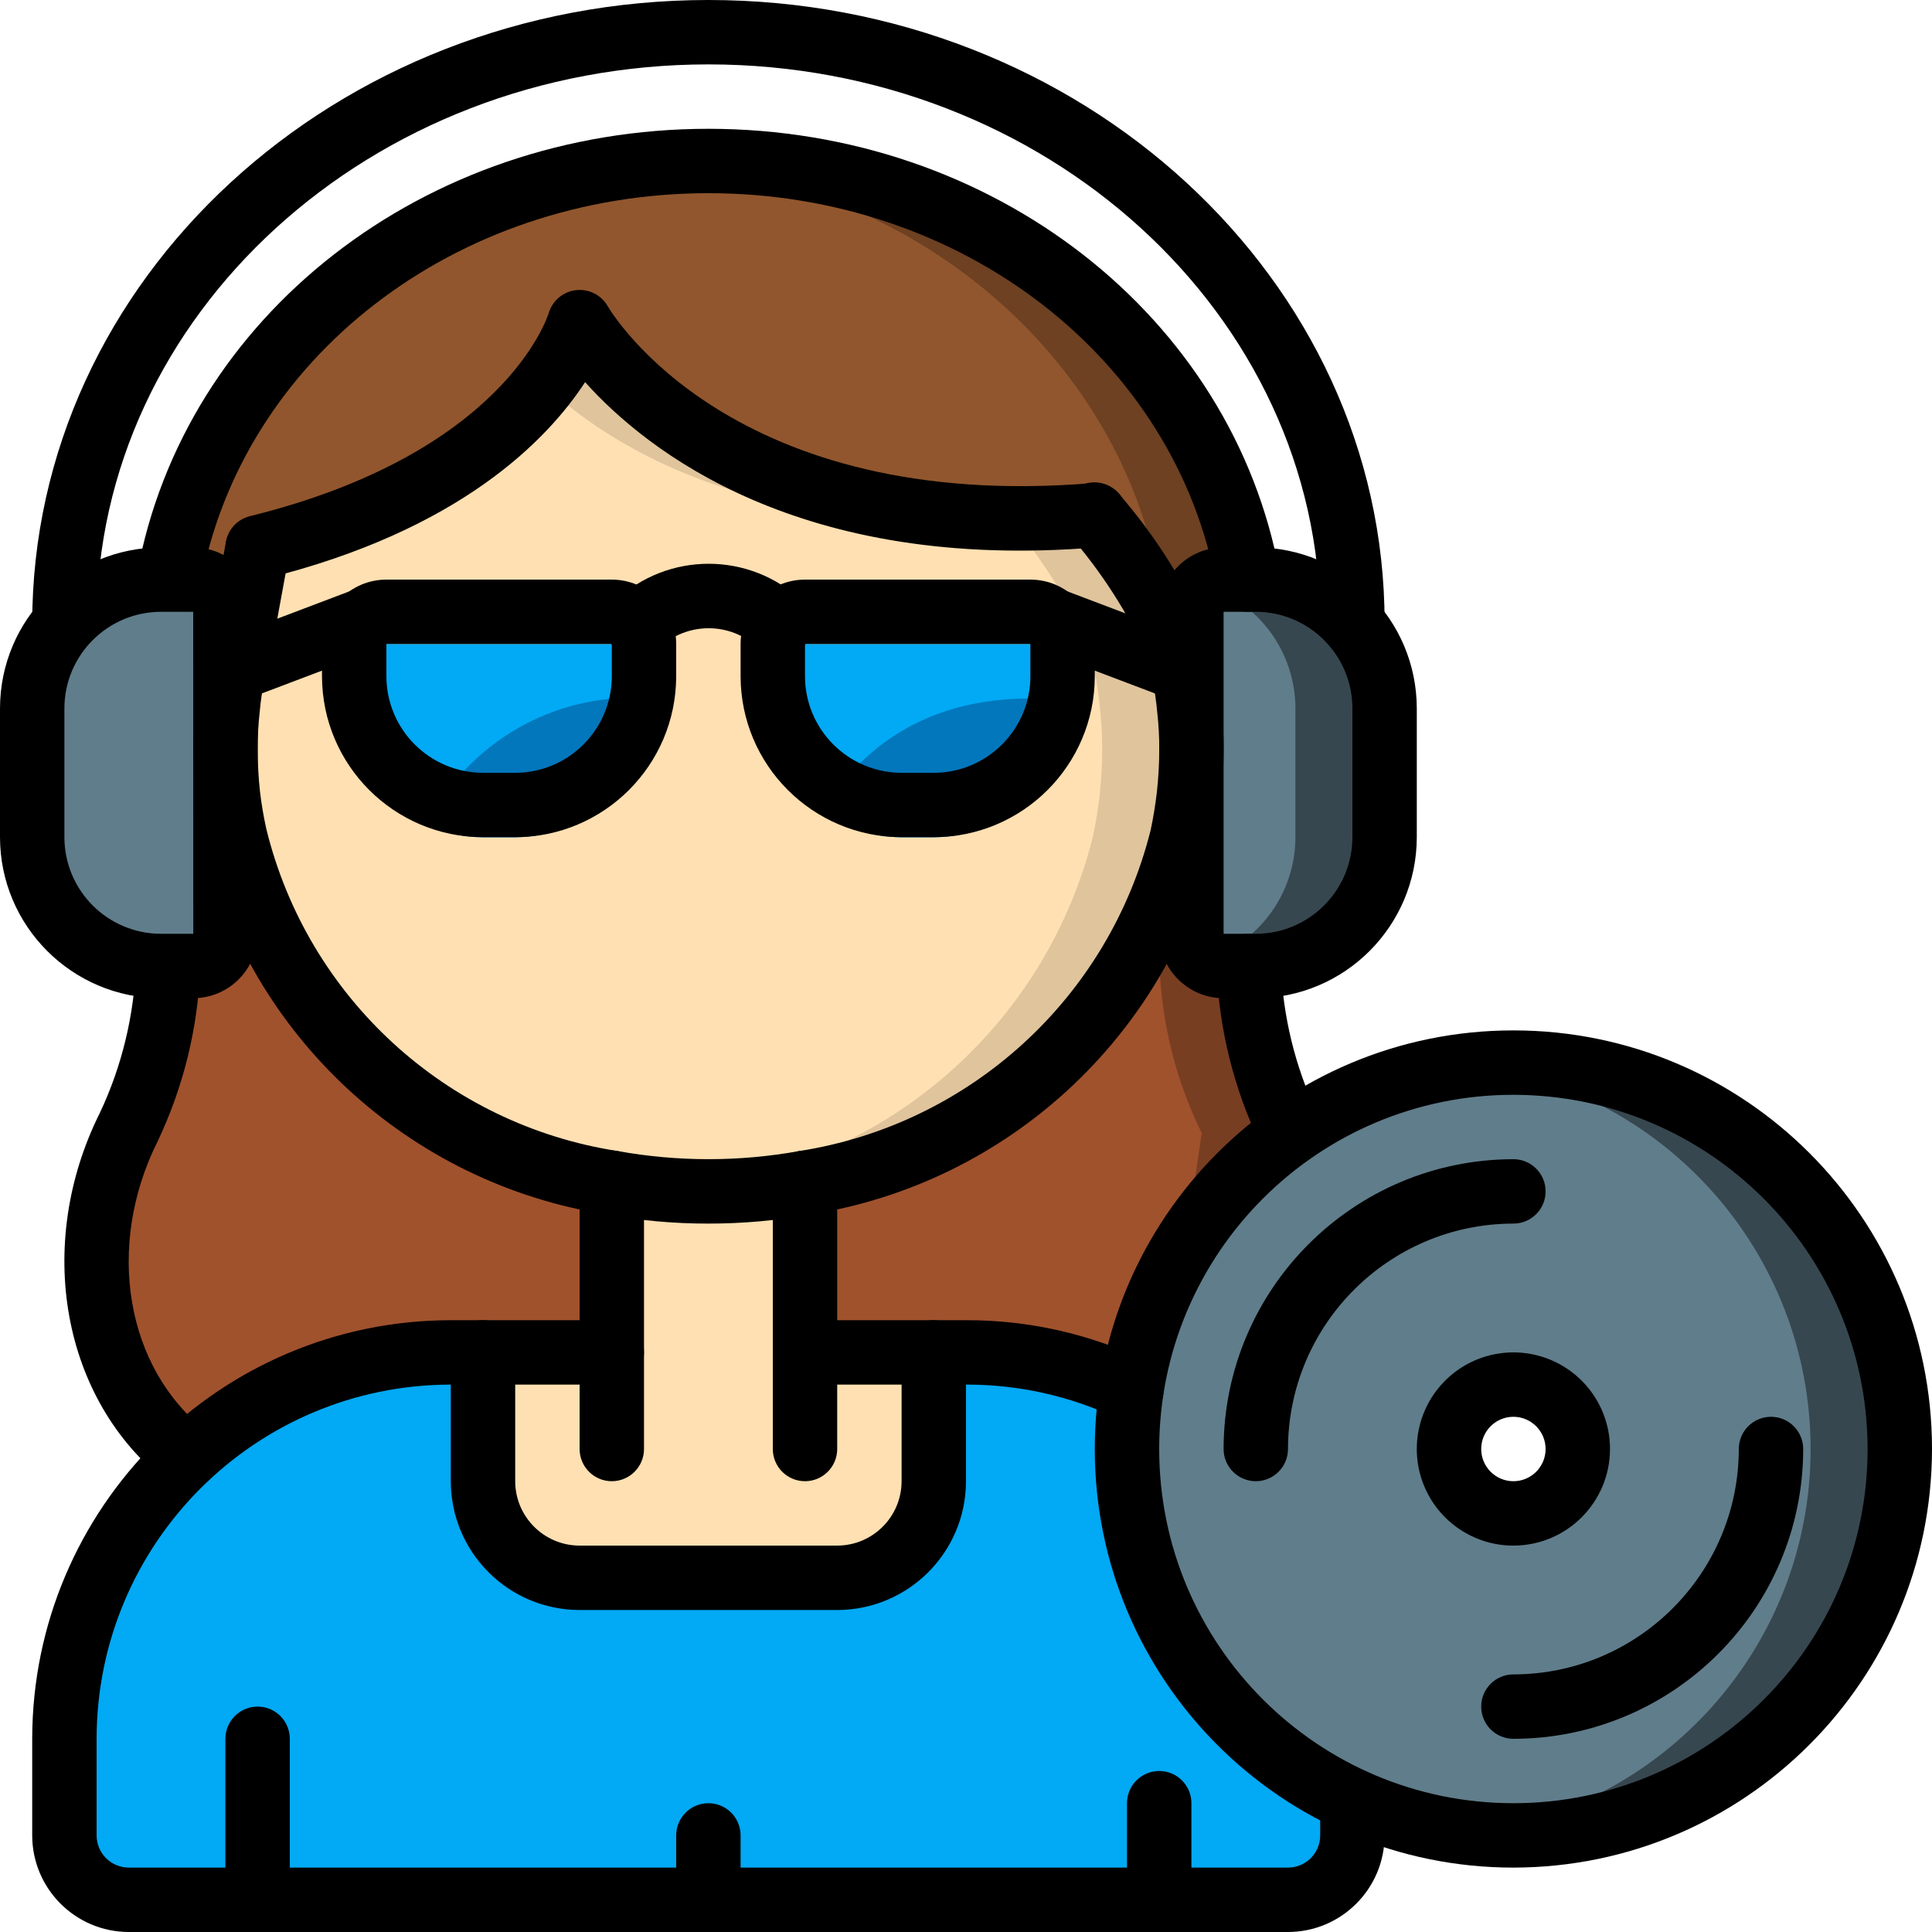 <svg height="512pt" viewBox="0 0 512 512" width="512pt" xmlns="http://www.w3.org/2000/svg"><path d="m342.102 300.289-17.836 121.941-23.211-3.074-251.562-33.109c-25.43-19.797-30.547-57-15.359-87.379 6.301-13.379 9.84-27.891 10.41-42.668l5.633-84.566.086-.766 282.539 8.957-1.879 76.375c.57 14.777 4.109 29.289 10.41 42.668.258.512.512 1.109.77 1.621zm0 0" fill="#783e22"/><path d="m318.465 300.289-17.41 118.867-251.562-33.109c-25.43-19.797-30.547-57-15.359-87.379 6.301-13.379 9.84-27.891 10.41-42.668l5.633-84.566 258.988 8.191-1.879 76.375c.57 14.777 4.109 29.289 10.41 42.668.258.512.512 1.109.77 1.621zm0 0" fill="#a0522d"/><path d="m358.398 477.184v9.215c-.027 9.414-7.652 17.039-17.066 17.066h-307.199c-9.414-.027-17.039-7.652-17.066-17.066v-25.598c-.008-27.16 10.777-53.211 29.984-72.418 19.207-19.203 45.254-29.992 72.414-29.984h136.535c15.168-.031 30.152 3.32 43.863 9.816zm0 0" fill="#02a9f4"/><path d="m128 358.398v34.137c0 14.137 11.461 25.598 25.602 25.598h68.266c14.137 0 25.598-11.461 25.598-25.598v-34.137zm0 0" fill="#ffe0b2"/><path d="m162.133 313.43h51.199v70.57h-51.199zm0 0" fill="#ffe0b2"/><path d="m332.801 153.602v43.008l-23.637-.77-264.449-8.105-2.047-34.133h2.047c10.836-59.395 64.684-105.559 131.242-110.422 3.84-.344 7.766-.512 11.777-.512 71.934 0 131.582 48.043 143.02 110.934zm0 0" fill="#6d4122"/><path d="m309.164 153.602v42.238l-264.449-8.105-2.047-34.133h2.047c10.836-59.395 64.684-105.559 131.242-110.422 66.559 4.863 120.32 51.027 131.156 110.422zm0 0" fill="#91562d"/><path d="m315.734 198.742c-.012 4.047-.242 8.094-.684 12.117-.426 3.668-1.023 7.34-1.793 10.922-12.004 47.77-51.297 83.809-99.926 91.648-8.441 1.551-17.012 2.32-25.598 2.305-4.012 0-7.938-.172-11.777-.512-4.637-.336-9.254-.934-13.824-1.793-48.773-7.785-88.137-44.027-99.926-91.988-.766-3.5-1.363-7-1.793-10.582-.441-4.023-.668-8.07-.68-12.117-.02-3.68.18-7.355.598-11.008.254-3.074.766-6.145 1.277-9.219.598-2.984 1.367-5.887 2.133-8.789l4.523-24.66c43.18-10.668 65.109-29.441 75.777-43.18 4.121-4.922 7.355-10.523 9.559-16.555 0 0 27.133 47.531 105.641 51.715 2.559.168 5.121.254 7.852.254 7.688.156 15.379-.098 23.039-.766 8.926 10.41 16.309 22.051 21.93 34.559.684 2.473 1.281 4.949 1.793 7.422.512 3.074 1.023 6.145 1.281 9.219.414 3.652.617 7.328.598 11.008zm0 0" fill="#dfc49c"/><path d="m292.098 198.742c-.016 4.047-.242 8.094-.684 12.117-.426 3.668-1.023 7.34-1.793 10.922-12.004 47.77-51.297 83.809-99.926 91.648-4.539.859-9.129 1.457-13.738 1.793-4.637-.336-9.254-.934-13.824-1.793-48.773-7.785-88.137-44.027-99.926-91.988-.766-3.5-1.363-7-1.793-10.582-.441-4.023-.668-8.07-.68-12.117-.02-3.68.18-7.355.598-11.008.254-3.074.766-6.145 1.277-9.219.598-2.984 1.367-5.887 2.133-8.789l4.523-24.66c43.18-10.668 65.109-29.441 75.777-43.18 17.578 16.301 53.246 38.488 115.199 35.16 2.391-.086 4.777-.258 7.254-.512.223.234.422.492.598.766 8.719 10.164 15.906 21.551 21.332 33.793.684 2.473 1.281 4.949 1.793 7.422.512 3.074 1.023 6.145 1.281 9.219.414 3.652.613 7.328.598 11.008zm0 0" fill="#ffe0b2"/><path d="m401.066 281.602c-56.555 0-102.398 45.844-102.398 102.398s45.844 102.398 102.398 102.398c56.555 0 102.398-45.844 102.398-102.398.008-27.16-10.777-53.211-29.98-72.414-19.207-19.207-45.258-29.992-72.418-29.984zm0 119.465c-9.426 0-17.066-7.641-17.066-17.066s7.641-17.066 17.066-17.066c9.426 0 17.066 7.641 17.066 17.066-.027 9.414-7.652 17.039-17.066 17.066zm0 0" fill="#607d8b"/><path d="m503.465 384c.008 27.16-10.777 53.211-29.98 72.414-19.207 19.207-45.258 29.992-72.418 29.984-3.934-.008-7.867-.234-11.777-.68 51.617-6.023 90.539-49.754 90.539-101.719s-38.922-95.695-90.539-101.719c3.91-.445 7.844-.672 11.777-.68 27.16-.008 53.211 10.777 72.418 29.984 19.203 19.203 29.988 45.254 29.98 72.414zm0 0" fill="#37474f"/><path d="m42.668 153.602h8.531c4.715 0 8.535 3.82 8.535 8.531v85.332c0 4.715-3.82 8.535-8.535 8.535h-8.531c-18.852 0-34.133-15.281-34.133-34.133v-34.133c0-18.852 15.281-34.133 34.133-34.133zm0 0" fill="#607d8b"/><path d="m366.934 187.734v34.133c.004 9.055-3.594 17.738-9.996 24.137-6.402 6.402-15.086 10-24.137 9.996h-8.535c-1.738-.012-3.434-.547-4.863-1.535h-.086c-2.215-1.648-3.539-4.234-3.582-7v-85.332c.043-2.762 1.367-5.348 3.582-6.996h.086c1.43-.988 3.125-1.523 4.863-1.535h8.535c9.051-.004 17.734 3.59 24.137 9.992s10 15.086 9.996 24.141zm0 0" fill="#37474f"/><path d="m343.297 187.734v34.133c-.012 14.91-9.68 28.098-23.895 32.598h-.086c-2.215-1.648-3.539-4.234-3.582-7v-85.332c.043-2.762 1.367-5.348 3.582-6.996h.086c14.215 4.5 23.883 17.688 23.895 32.598zm0 0" fill="#607d8b"/><path d="m102.398 170.668h59.734c4.715 0 8.535 3.82 8.535 8.531v8.535c0 18.852-15.285 34.133-34.133 34.133h-8.535c-18.852 0-34.133-15.281-34.133-34.133v-8.535c0-4.711 3.82-8.531 8.531-8.531zm0 0" fill="#02a9f4"/><path d="m213.332 170.668h59.734c4.715 0 8.535 3.82 8.535 8.531v8.535c0 18.852-15.285 34.133-34.137 34.133h-8.531c-18.852 0-34.133-15.281-34.133-34.133v-8.535c0-4.711 3.82-8.531 8.531-8.531zm0 0" fill="#02a9f4"/><path d="m170.668 185.004v2.73c0 9.051-3.594 17.734-9.996 24.137s-15.086 10-24.137 9.996h-8.535c-5.16.047-10.254-1.152-14.848-3.5 10.879-21.523 33.43-34.605 57.516-33.363zm0 0" fill="#0377bc"/><path d="m281.602 185.516v2.219c0 9.051-3.594 17.734-9.996 24.137-6.402 6.402-15.086 10-24.141 9.996h-8.531c-7.551.031-14.891-2.496-20.82-7.168 9.641-15.789 28.328-32.426 63.488-29.184zm0 0" fill="#0377bc"/><path d="m330.742 162.133c-4.121 0-7.652-2.953-8.383-7.008-10.949-60.215-67.566-103.926-134.625-103.926s-123.676 43.711-134.625 103.926c-.969 4.504-5.336 7.43-9.871 6.605-4.535-.824-7.594-5.098-6.914-9.656 12.418-68.34 76.102-117.941 151.41-117.941s138.992 49.602 151.406 117.941c.41 2.227-.086 4.523-1.375 6.383-1.289 1.863-3.262 3.133-5.492 3.535-.504.098-1.016.145-1.531.141zm0 0"/><path d="m358.398 173.617c-2.25.027-4.418-.844-6.02-2.422-1.605-1.582-2.508-3.734-2.512-5.988v-.254c0-81.543-72.734-147.887-162.133-147.887-89.402 0-162.133 66.344-162.133 147.883.012 4.738-3.797 8.605-8.535 8.668-2.25.027-4.418-.844-6.023-2.426-1.602-1.578-2.508-3.734-2.508-5.984 0-91.207 80.391-165.207 179.199-165.207s179.199 74 179.199 164.949c.012 4.742-3.793 8.605-8.535 8.668zm0 0"/><path d="m162.133 392.535c-4.711 0-8.531-3.824-8.531-8.535v-70.566c0-4.711 3.82-8.535 8.531-8.535 4.715 0 8.535 3.824 8.535 8.535v70.566c0 4.711-3.82 8.535-8.535 8.535zm0 0"/><path d="m213.332 392.535c-4.711 0-8.531-3.824-8.531-8.535v-70.566c0-4.711 3.82-8.535 8.531-8.535 4.715 0 8.535 3.824 8.535 8.535v70.566c0 4.711-3.82 8.535-8.535 8.535zm0 0"/><path d="m341.332 512h-307.199c-14.133-.016-25.582-11.469-25.598-25.602v-25.598c.07-61.238 49.695-110.863 110.93-110.934h42.668c4.715 0 8.535 3.82 8.535 8.531 0 4.715-3.82 8.535-8.535 8.535h-42.668c-51.816.059-93.805 42.051-93.863 93.867v25.598c0 4.715 3.82 8.531 8.531 8.535h307.199c4.715-.004 8.531-3.82 8.535-8.535v-9.215c0-4.711 3.82-8.531 8.531-8.531 4.715 0 8.535 3.82 8.535 8.531v9.215c-.016 14.133-11.469 25.586-25.602 25.602zm0 0"/><path d="m299.852 376.746c-1.266 0-2.512-.281-3.652-.824-12.559-5.961-26.297-9.035-40.199-8.988h-42.668c-4.711 0-8.531-3.82-8.531-8.535 0-4.711 3.82-8.531 8.531-8.531h42.668c16.434-.047 32.672 3.59 47.516 10.641 3.605 1.715 5.543 5.695 4.664 9.59-.879 3.895-4.34 6.656-8.332 6.652zm0 0"/><path d="m51.199 264.535h-8.531c-23.555-.031-42.641-19.117-42.668-42.668v-34.133c.027-23.555 19.113-42.641 42.668-42.668h8.531c9.422.012 17.055 7.648 17.066 17.066v85.332c-.012 9.422-7.645 17.055-17.066 17.07zm-8.531-102.402c-14.133.016-25.586 11.469-25.602 25.602v34.133c.016 14.133 11.469 25.582 25.602 25.598h8.551l-.02-85.332zm0 0"/><path d="m332.801 264.535h-8.535c-9.418-.016-17.055-7.648-17.066-17.07v-85.332c.012-9.418 7.648-17.055 17.066-17.066h8.535c23.551.027 42.637 19.113 42.664 42.668v34.133c-.027 23.551-19.113 42.637-42.664 42.668zm-8.535-102.402v85.332h8.535c14.133-.016 25.582-11.465 25.598-25.598v-34.133c-.016-14.133-11.465-25.586-25.598-25.602zm0 0"/><path d="m221.867 426.668h-68.266c-18.844-.02-34.117-15.289-34.137-34.133v-34.137c0-4.711 3.824-8.531 8.535-8.531s8.535 3.82 8.535 8.531v34.137c.012 9.418 7.645 17.051 17.066 17.066h68.266c9.418-.016 17.055-7.648 17.066-17.066v-34.137c0-4.711 3.82-8.531 8.531-8.531 4.715 0 8.535 3.82 8.535 8.531v34.137c-.02 18.844-15.289 34.113-34.133 34.133zm0 0"/><path d="m68.266 512c-4.711 0-8.531-3.82-8.531-8.535v-42.664c0-4.715 3.82-8.535 8.531-8.535 4.715 0 8.535 3.82 8.535 8.535v42.664c0 4.715-3.82 8.535-8.535 8.535zm0 0"/><path d="m307.199 512c-4.711 0-8.531-3.82-8.531-8.535v-25.598c0-4.715 3.82-8.535 8.531-8.535 4.715 0 8.535 3.82 8.535 8.535v25.598c0 4.715-3.82 8.535-8.535 8.535zm0 0"/><path d="m401.066 494.934c-61.266 0-110.934-49.668-110.934-110.934s49.668-110.934 110.934-110.934 110.934 49.668 110.934 110.934c-.07 61.238-49.695 110.863-110.934 110.934zm0-204.801c-51.84 0-93.867 42.027-93.867 93.867s42.027 93.867 93.867 93.867 93.867-42.027 93.867-93.867c-.059-51.816-42.051-93.809-93.867-93.867zm0 0"/><path d="m332.801 392.535c-4.715 0-8.535-3.824-8.535-8.535.047-42.395 34.406-76.754 76.801-76.801 4.715 0 8.535 3.82 8.535 8.535 0 4.711-3.82 8.531-8.535 8.531-32.973.039-59.691 26.762-59.734 59.734 0 4.711-3.82 8.535-8.531 8.535zm0 0"/><path d="m401.066 460.801c-4.711 0-8.531-3.82-8.531-8.535 0-4.711 3.82-8.531 8.531-8.531 32.973-.039 59.695-26.762 59.734-59.734 0-4.711 3.82-8.535 8.531-8.535 4.715 0 8.535 3.824 8.535 8.535-.047 42.395-34.406 76.754-76.801 76.801zm0 0"/><path d="m401.066 409.602c-10.355 0-19.688-6.238-23.652-15.805-3.961-9.566-1.77-20.578 5.551-27.898 7.32-7.32 18.332-9.512 27.898-5.551 9.566 3.965 15.805 13.297 15.805 23.652-.016 14.133-11.469 25.586-25.602 25.602zm0-34.137c-4.711 0-8.531 3.824-8.531 8.535s3.82 8.535 8.531 8.535c4.715 0 8.535-3.824 8.535-8.535-.004-4.711-3.824-8.531-8.535-8.535zm0 0"/><path d="m49.484 394.582c-1.898.004-3.742-.633-5.234-1.801-27.824-21.668-35.289-62.855-17.75-97.93 5.801-12.336 9.043-25.719 9.523-39.34.379-4.617 4.375-8.09 9-7.824 4.625.27 8.191 4.176 8.035 8.805-.602 15.941-4.445 31.59-11.293 45.996-13.914 27.832-8.465 60.141 12.973 76.832 2.875 2.242 4.012 6.062 2.824 9.512-1.184 3.445-4.43 5.758-8.074 5.758zm0 0"/><path d="m341.801 308.625c-3.109.023-5.957-1.73-7.336-4.516l-.5-1.051c-6.988-14.57-10.926-30.418-11.559-46.566-.129-2.262.641-4.48 2.148-6.168 1.504-1.691 3.621-2.711 5.879-2.84 4.672-.188 8.656 3.359 9.008 8.02.48 13.625 3.723 27.008 9.523 39.34l.527 1.117c1.41 2.684 1.312 5.914-.266 8.504-1.574 2.594-4.395 4.172-7.426 4.152zm0 0"/><path d="m63.766 178.262c-.52 0-1.039-.047-1.551-.141-4.633-.855-7.699-5.301-6.848-9.934l4.523-24.66c.918-4.57 5.324-7.555 9.906-6.715 4.582.844 7.641 5.203 6.875 9.797l-4.523 24.66c-.738 4.051-4.266 6.992-8.383 6.992zm0 0"/><path d="m187.75 324.266c-9.109.016-18.199-.805-27.16-2.441-52.23-8.27-94.34-47.184-106.707-98.598-.832-3.754-1.477-7.543-1.926-11.359-.48-4.359-.73-8.742-.738-13.125-.02-4.016.195-8.027.648-12.016.25-3.02.781-6.316 1.34-9.625.668-3.344 1.461-6.352 2.25-9.352.98-4.215 4.961-7.027 9.262-6.547 4.297.484 7.555 4.113 7.574 8.438v.086c0 .734-.094 1.465-.285 2.176-.742 2.816-1.457 5.516-2.016 8.301-.426 2.574-.91 5.406-1.148 8.25-.391 3.414-.574 6.852-.559 10.289.008 3.742.219 7.48.633 11.199.383 3.207.93 6.43 1.641 9.66 10.922 44.691 47.684 78.41 93.148 85.441 15.902 2.867 32.191 2.867 48.094 0 45.316-7.082 81.996-40.594 93.141-85.086.699-3.281 1.25-6.699 1.648-10.098.406-3.691.613-7.402.629-11.117.016-3.34-.164-6.68-.543-10-.27-3.133-.75-5.969-1.227-8.809-.414-1.992-.965-4.285-1.598-6.566-5.242-11.352-12.059-21.906-20.242-31.359-2.051-2.324-2.68-5.582-1.641-8.504s3.582-5.051 6.641-5.559c3.059-.508 6.156.684 8.082 3.113 9.699 11.234 17.633 23.879 23.535 37.5.809 2.926 1.457 5.582 2 8.242.613 3.609 1.148 6.906 1.422 10.215.445 3.895.656 7.809.637 11.727-.016 4.348-.262 8.691-.734 13.016-.477 4.035-1.109 7.969-1.934 11.809-12.586 51.223-54.617 89.93-106.699 98.258-8.965 1.637-18.059 2.453-27.168 2.441zm0 0"/><path d="m68.273 153.602c-4.309-.012-7.934-3.23-8.453-7.512-.516-4.277 2.238-8.27 6.422-9.305 66.949-16.512 78.727-52.367 79.199-53.887.992-3.254 3.82-5.613 7.203-6.004 3.379-.391 6.672 1.262 8.379 4.207 1.293 2.207 33.117 54.797 128.418 46.934 2.262-.23 4.52.473 6.258 1.941 1.734 1.469 2.801 3.578 2.949 5.848.191 2.254-.523 4.492-1.984 6.219-1.465 1.73-3.551 2.805-5.805 2.992-78.902 6.641-119.469-25.57-135.801-43.762-9.918 15.219-33.16 39.359-84.738 52.078-.668.168-1.355.25-2.047.25zm0 0"/><path d="m187.734 512c-4.715 0-8.535-3.82-8.535-8.535v-17.066c0-4.711 3.82-8.531 8.535-8.531 4.711 0 8.531 3.82 8.531 8.531v17.066c0 4.715-3.82 8.535-8.531 8.535zm0 0"/><path d="m136.535 221.867h-8.535c-23.551-.027-42.641-19.113-42.668-42.668v-8.531c.016-9.422 7.648-17.055 17.066-17.066h59.734c9.422.012 17.055 7.645 17.066 17.066v8.531c-.027 23.555-19.113 42.641-42.664 42.668zm-34.137-51.199v8.531c.016 14.133 11.469 25.586 25.602 25.602h8.535c14.129-.016 25.582-11.469 25.598-25.602v-8.531zm0 0"/><path d="m247.465 221.867h-8.531c-23.555-.027-42.641-19.113-42.668-42.668v-8.531c.016-9.422 7.648-17.055 17.066-17.066h59.734c9.422.012 17.055 7.645 17.066 17.066v8.531c-.027 23.555-19.113 42.641-42.668 42.668zm-34.133-51.199v8.531c.016 14.133 11.469 25.586 25.602 25.602h8.531c14.133-.016 25.586-11.469 25.602-25.602v-8.531zm0 0"/><path d="m206.699 173.984c-2.113.004-4.148-.781-5.715-2.199-7.379-7.059-19-7.059-26.375 0-2.254 2.098-5.465 2.82-8.402 1.887-2.934-.934-5.141-3.375-5.77-6.391s.418-6.137 2.734-8.164c13.863-12.949 35.383-12.949 49.242 0 2.621 2.367 3.516 6.102 2.246 9.395-1.266 3.297-4.434 5.473-7.961 5.473zm0 0"/><path d="m60.5 186.539c-4.121.004-7.66-2.941-8.402-6.996-.746-4.059 1.52-8.066 5.379-9.52l36.266-13.742c2.855-1.078 6.066-.555 8.426 1.375 2.363 1.93 3.516 4.973 3.027 7.98-.492 3.012-2.551 5.531-5.402 6.613l-36.266 13.738c-.969.363-1.992.551-3.027.551zm0 0"/><path d="m314.965 186.539c-1.031 0-2.059-.188-3.023-.551l-36.27-13.738c-2.852-1.082-4.91-3.602-5.398-6.609-.492-3.012.66-6.055 3.023-7.984s5.574-2.453 8.426-1.371l36.266 13.738c3.859 1.457 6.121 5.461 5.379 9.52-.742 4.055-4.277 7-8.402 6.996zm0 0"/></svg>
